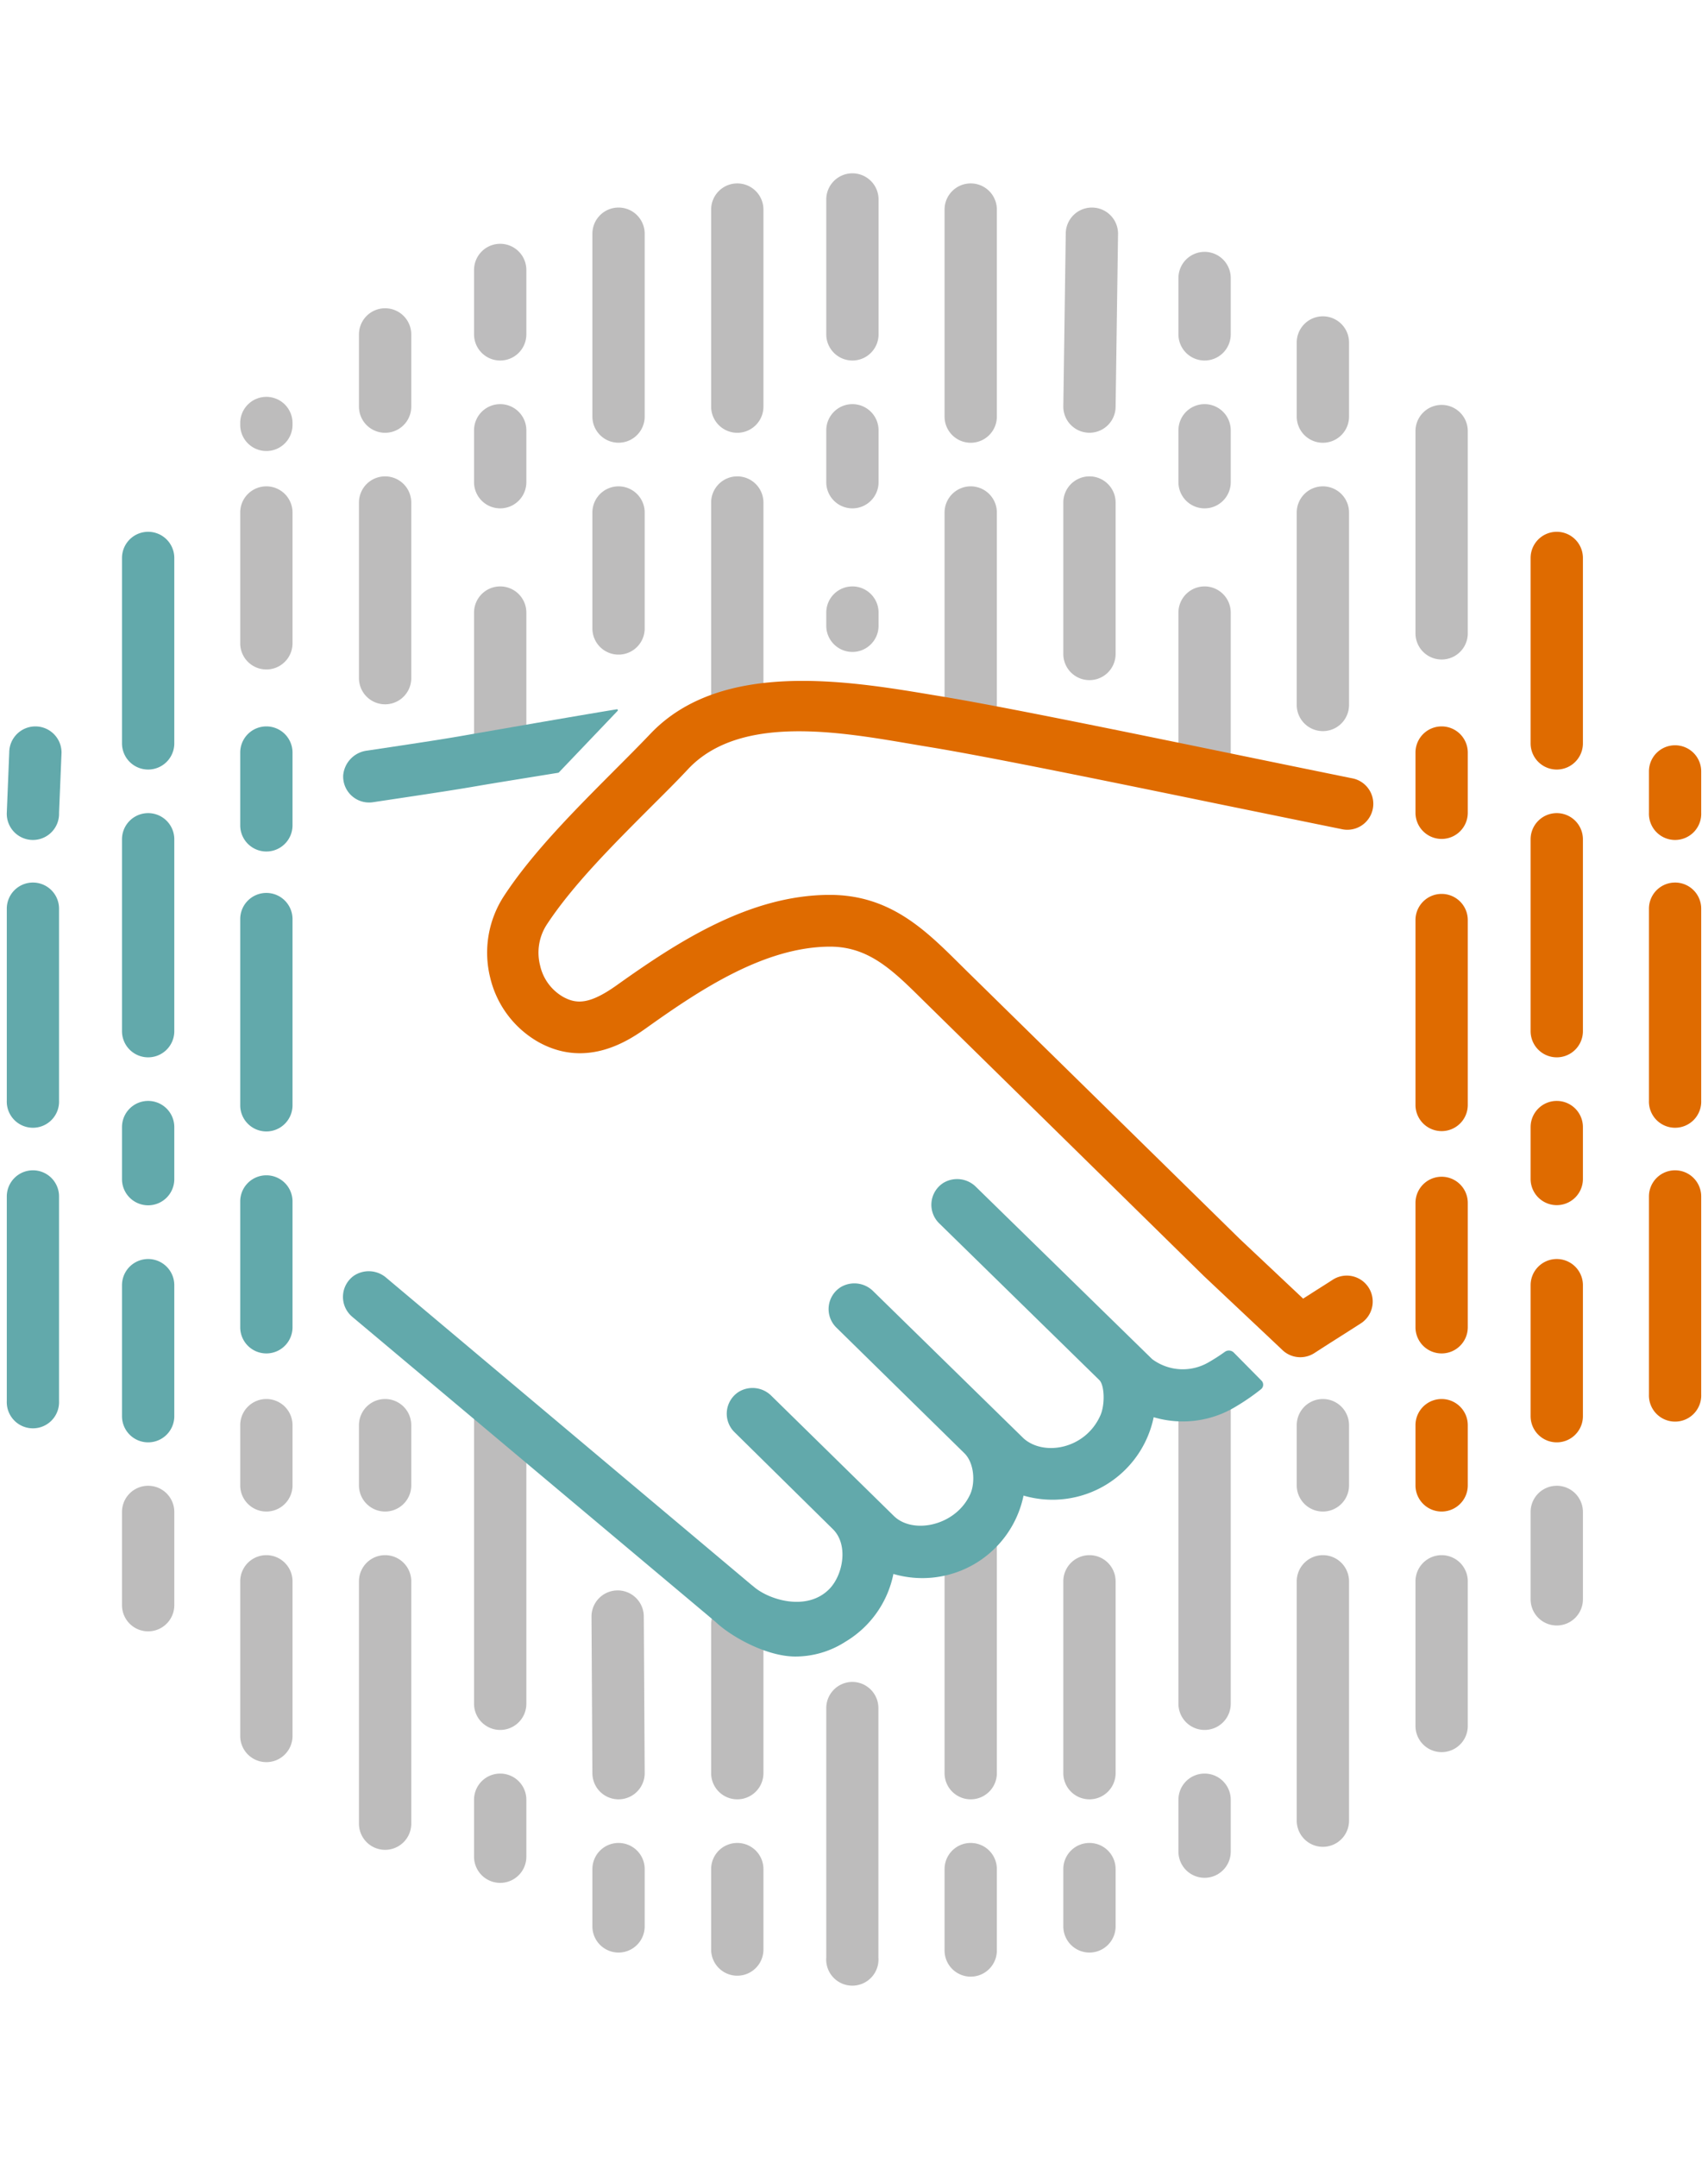 <svg id="Layer_1" data-name="Layer 1" xmlns="http://www.w3.org/2000/svg" viewBox="0 0 420 530"><defs><style>.cls-1{fill:#df6b00;}.cls-2,.cls-5{fill:#221f20;}.cls-2,.cls-4{opacity:0.3;}.cls-3{fill:#62a9ab;}</style></defs><path class="cls-1" d="M354.5,178.5a6.43,6.43,0,0,0-6.43,6.43v14.79a6.43,6.43,0,0,0,12.86,0V184.93A6.43,6.43,0,0,0,354.5,178.5Z"/><path class="cls-1" d="M354.5,289.16a6.43,6.43,0,0,0-6.43,6.43v30.56a6.43,6.43,0,0,0,12.86,0V295.59A6.43,6.43,0,0,0,354.5,289.16Z"/><path class="cls-1" d="M354.5,219.66a6.43,6.43,0,0,0-6.43,6.43v45.43a6.43,6.43,0,0,0,12.86,0V226.09A6.43,6.43,0,0,0,354.5,219.66Z"/><path class="cls-1" d="M411.9,216.87a6.42,6.42,0,0,0-6.42,6.43v47.14a6.43,6.43,0,1,0,12.85,0V223.3A6.42,6.42,0,0,0,411.9,216.87Z"/><path class="cls-1" d="M411.9,287.58a6.42,6.42,0,0,0-6.42,6.43v48.64a6.43,6.43,0,1,0,12.85,0V294A6.43,6.43,0,0,0,411.9,287.58Z"/><path class="cls-1" d="M411.9,183.14a6.41,6.41,0,0,0-6.42,6.42v10.16a6.43,6.43,0,1,0,12.85,0V189.56A6.42,6.42,0,0,0,411.9,183.14Z"/><path class="cls-2" d="M354.5,382.15a6.43,6.43,0,0,0-6.43,6.43v35.54a6.43,6.43,0,0,0,12.86,0V388.58A6.43,6.43,0,0,0,354.5,382.15Z"/><path class="cls-1" d="M354.5,343.78a6.43,6.43,0,0,0-6.43,6.43V365a6.43,6.43,0,0,0,12.86,0v-14.8A6.43,6.43,0,0,0,354.5,343.78Z"/><path class="cls-1" d="M382.81,199.81a6.43,6.43,0,0,0-6.43,6.43v47.15a6.43,6.43,0,1,0,12.86,0V206.24A6.43,6.43,0,0,0,382.81,199.81Z"/><path class="cls-1" d="M382.81,270.53a6.43,6.43,0,0,0-6.43,6.43v12.75a6.43,6.43,0,0,0,12.86,0V277A6.43,6.43,0,0,0,382.81,270.53Z"/><path class="cls-1" d="M382.81,130.68a6.43,6.43,0,0,0-6.43,6.43v45.56a6.43,6.43,0,1,0,12.86,0V137.11A6.43,6.43,0,0,0,382.81,130.68Z"/><path class="cls-2" d="M382.81,365.1a6.43,6.43,0,0,0-6.43,6.43V393a6.43,6.43,0,0,0,12.86,0V371.53A6.43,6.43,0,0,0,382.81,365.1Z"/><path class="cls-1" d="M382.81,309.38a6.43,6.43,0,0,0-6.43,6.43V348a6.43,6.43,0,0,0,12.86,0V315.81A6.43,6.43,0,0,0,382.81,309.38Z"/><path class="cls-2" d="M354.5,99.5a6.43,6.43,0,0,0-6.43,6.43v49.7a6.43,6.43,0,0,0,12.86,0v-49.7A6.43,6.43,0,0,0,354.5,99.5Z"/><path class="cls-3" d="M8.1,216.87a6.42,6.42,0,0,0-6.43,6.43v47.14a6.43,6.43,0,1,0,12.85,0V223.3A6.42,6.42,0,0,0,8.1,216.87Z"/><path class="cls-3" d="M8.7,178.5a6.43,6.43,0,0,0-6.43,6.43l-.6,14.79a6.43,6.43,0,1,0,12.85,0l.61-14.79A6.43,6.43,0,0,0,8.7,178.5Z"/><path class="cls-3" d="M8.1,287.58A6.43,6.43,0,0,0,1.67,294v50.3a6.43,6.43,0,1,0,12.85,0V294A6.42,6.42,0,0,0,8.1,287.58Z"/><path class="cls-3" d="M65.5,288.81a6.42,6.42,0,0,0-6.43,6.42v30.92a6.43,6.43,0,0,0,12.86,0V295.23A6.42,6.42,0,0,0,65.5,288.81Z"/><path class="cls-3" d="M65.5,178.5a6.43,6.43,0,0,0-6.43,6.43v17.88a6.43,6.43,0,0,0,12.86,0V184.93A6.43,6.43,0,0,0,65.5,178.5Z"/><path class="cls-3" d="M65.5,219.42a6.43,6.43,0,0,0-6.43,6.43V271.6a6.43,6.43,0,0,0,12.86,0V225.85A6.43,6.43,0,0,0,65.5,219.42Z"/><path class="cls-2" d="M65.5,382.15a6.43,6.43,0,0,0-6.43,6.43v38a6.43,6.43,0,0,0,12.86,0v-38A6.43,6.43,0,0,0,65.5,382.15Z"/><path class="cls-2" d="M65.5,343.78a6.43,6.43,0,0,0-6.43,6.43V365a6.43,6.43,0,0,0,12.86,0v-14.8A6.43,6.43,0,0,0,65.5,343.78Z"/><path class="cls-3" d="M36.41,199.81A6.43,6.43,0,0,0,30,206.24v47.15a6.43,6.43,0,0,0,12.86,0V206.24A6.43,6.43,0,0,0,36.41,199.81Z"/><path class="cls-3" d="M36.41,270.53A6.43,6.43,0,0,0,30,277v12.75a6.43,6.43,0,0,0,12.86,0V277A6.43,6.43,0,0,0,36.41,270.53Z"/><path class="cls-3" d="M36.41,130.68A6.43,6.43,0,0,0,30,137.11v45.56a6.43,6.43,0,0,0,12.86,0V137.11A6.43,6.43,0,0,0,36.41,130.68Z"/><path class="cls-2" d="M36.41,365.1A6.43,6.43,0,0,0,30,371.53v22.91a6.43,6.43,0,0,0,12.86,0V371.53A6.43,6.43,0,0,0,36.41,365.1Z"/><path class="cls-3" d="M36.41,309.38A6.43,6.43,0,0,0,30,315.81V348a6.43,6.43,0,0,0,12.86,0V315.81A6.43,6.43,0,0,0,36.41,309.38Z"/><path class="cls-2" d="M65.5,97.52A6.43,6.43,0,0,0,59.07,104v.4a6.43,6.43,0,0,0,12.86,0V104A6.43,6.43,0,0,0,65.5,97.52Z"/><path class="cls-2" d="M65.5,119.51a6.43,6.43,0,0,0-6.43,6.43v32.14a6.43,6.43,0,0,0,12.86,0V125.94A6.43,6.43,0,0,0,65.5,119.51Z"/><path class="cls-2" d="M94.7,382.15a6.43,6.43,0,0,0-6.43,6.43v59.55a6.43,6.43,0,1,0,12.86,0V388.58A6.43,6.43,0,0,0,94.7,382.15Z"/><path class="cls-2" d="M94.7,343.78a6.43,6.43,0,0,0-6.43,6.43V365a6.43,6.43,0,0,0,12.86,0v-14.8A6.43,6.43,0,0,0,94.7,343.78Z"/><path class="cls-2" d="M151.88,390.81a6.43,6.43,0,0,0-6.43,6.43l.22,38.48a6.43,6.43,0,0,0,12.86,0l-.22-38.48A6.43,6.43,0,0,0,151.88,390.81Z"/><path class="cls-2" d="M152.1,452.87a6.42,6.42,0,0,0-6.43,6.42v14.08a6.43,6.43,0,0,0,12.86,0V459.29A6.42,6.42,0,0,0,152.1,452.87Z"/><path class="cls-2" d="M123,144.1a6.43,6.43,0,0,0-6.43,6.43v31.7a6.43,6.43,0,1,0,12.86,0v-31.7A6.43,6.43,0,0,0,123,144.1Z"/><g class="cls-4"><path class="cls-5" d="M123,59.91a6.43,6.43,0,0,0-6.43,6.43V82.16a6.43,6.43,0,1,0,12.86,0V66.34A6.43,6.43,0,0,0,123,59.91Z"/><path class="cls-5" d="M123,99.31a6.43,6.43,0,0,0-6.43,6.43v12.75a6.43,6.43,0,0,0,12.86,0V105.74A6.43,6.43,0,0,0,123,99.31Z"/></g><path class="cls-2" d="M123,342.63a6.43,6.43,0,0,0-6.43,6.43v69.61a6.43,6.43,0,1,0,12.86,0V349.06A6.43,6.43,0,0,0,123,342.63Z"/><path class="cls-2" d="M123,435.82a6.43,6.43,0,0,0-6.43,6.43v14a6.43,6.43,0,1,0,12.86,0v-14A6.43,6.43,0,0,0,123,435.82Z"/><path class="cls-2" d="M94.7,75.75a6.43,6.43,0,0,0-6.43,6.43V99.92a6.43,6.43,0,1,0,12.86,0V82.18A6.43,6.43,0,0,0,94.7,75.75Z"/><path class="cls-2" d="M94.7,117.06a6.43,6.43,0,0,0-6.43,6.43v43.15a6.43,6.43,0,1,0,12.86,0V123.49A6.43,6.43,0,0,0,94.7,117.06Z"/><path class="cls-2" d="M152.1,51a6.43,6.43,0,0,0-6.43,6.43v44.93a6.43,6.43,0,0,0,12.86,0V57.44A6.43,6.43,0,0,0,152.1,51Z"/><path class="cls-2" d="M152.1,119.51a6.43,6.43,0,0,0-6.43,6.43v28.49a6.43,6.43,0,0,0,12.86,0V125.94A6.43,6.43,0,0,0,152.1,119.51Z"/><path class="cls-2" d="M181.3,392.73a6.43,6.43,0,0,0-6.43,6.43v36.56a6.43,6.43,0,1,0,12.86,0V399.16A6.43,6.43,0,0,0,181.3,392.73Z"/><path class="cls-2" d="M181.3,452.87a6.42,6.42,0,0,0-6.43,6.42v19.77a6.43,6.43,0,1,0,12.86,0V459.29A6.42,6.42,0,0,0,181.3,452.87Z"/><path class="cls-2" d="M238.7,373.1a6.43,6.43,0,0,0-6.43,6.43v56.19a6.43,6.43,0,0,0,12.86,0V379.53A6.43,6.43,0,0,0,238.7,373.1Z"/><path class="cls-2" d="M238.7,452.87a6.42,6.42,0,0,0-6.43,6.42v20a6.43,6.43,0,0,0,12.86,0v-20A6.42,6.42,0,0,0,238.7,452.87Z"/><path class="cls-2" d="M209.61,144.1a6.43,6.43,0,0,0-6.43,6.43v3.24a6.43,6.43,0,1,0,12.86,0v-3.24A6.43,6.43,0,0,0,209.61,144.1Z"/><g class="cls-4"><path class="cls-5" d="M209.61,42.59A6.43,6.43,0,0,0,203.18,49V82.16a6.43,6.43,0,1,0,12.86,0V49A6.43,6.43,0,0,0,209.61,42.59Z"/><path class="cls-5" d="M209.61,99.31a6.43,6.43,0,0,0-6.43,6.43v12.75a6.43,6.43,0,1,0,12.86,0V105.74A6.43,6.43,0,0,0,209.61,99.31Z"/></g><path class="cls-2" d="M209.61,413.3a6.43,6.43,0,0,0-6.43,6.43V481A6.43,6.43,0,1,0,216,481V419.73A6.43,6.43,0,0,0,209.61,413.3Z"/><path class="cls-2" d="M181.3,45.07a6.43,6.43,0,0,0-6.43,6.43V99.92a6.43,6.43,0,1,0,12.86,0V51.5A6.43,6.43,0,0,0,181.3,45.07Z"/><path class="cls-2" d="M181.3,117.06a6.43,6.43,0,0,0-6.43,6.43V171.9a6.43,6.43,0,1,0,12.86,0V123.49A6.43,6.43,0,0,0,181.3,117.06Z"/><path class="cls-2" d="M238.7,45.07a6.43,6.43,0,0,0-6.43,6.43v50.87a6.43,6.43,0,0,0,12.86,0V51.5A6.43,6.43,0,0,0,238.7,45.07Z"/><path class="cls-2" d="M238.7,119.51a6.43,6.43,0,0,0-6.43,6.43v47a6.43,6.43,0,0,0,12.86,0v-47A6.43,6.43,0,0,0,238.7,119.51Z"/><path class="cls-2" d="M267.9,382.15a6.43,6.43,0,0,0-6.43,6.43v47.14a6.43,6.43,0,0,0,12.86,0V388.58A6.43,6.43,0,0,0,267.9,382.15Z"/><path class="cls-2" d="M267.9,452.87a6.42,6.42,0,0,0-6.43,6.42v14.08a6.43,6.43,0,0,0,12.86,0V459.29A6.42,6.42,0,0,0,267.9,452.87Z"/><path class="cls-2" d="M325.3,382.15a6.43,6.43,0,0,0-6.43,6.43v58.81a6.43,6.43,0,1,0,12.86,0V388.58A6.43,6.43,0,0,0,325.3,382.15Z"/><path class="cls-2" d="M325.3,343.78a6.43,6.43,0,0,0-6.43,6.43V365a6.43,6.43,0,0,0,12.86,0v-14.8A6.43,6.43,0,0,0,325.3,343.78Z"/><g class="cls-4"><path class="cls-5" d="M296.21,144.1a6.43,6.43,0,0,0-6.43,6.43v34.8a6.43,6.43,0,1,0,12.86,0v-34.8A6.43,6.43,0,0,0,296.21,144.1Z"/></g><g class="cls-4"><path class="cls-5" d="M296.21,61.89a6.43,6.43,0,0,0-6.43,6.43V82.16a6.43,6.43,0,1,0,12.86,0V68.32A6.43,6.43,0,0,0,296.21,61.89Z"/><path class="cls-5" d="M296.21,99.31a6.43,6.43,0,0,0-6.43,6.43v12.75a6.43,6.43,0,1,0,12.86,0V105.74A6.43,6.43,0,0,0,296.21,99.31Z"/></g><g class="cls-4"><path class="cls-5" d="M296.21,337.75a6.43,6.43,0,0,0-6.43,6.43v74.49a6.43,6.43,0,0,0,12.86,0V344.18A6.43,6.43,0,0,0,296.21,337.75Z"/><path class="cls-5" d="M296.21,435.82a6.43,6.43,0,0,0-6.43,6.43V455a6.43,6.43,0,1,0,12.86,0V442.25A6.43,6.43,0,0,0,296.21,435.82Z"/></g><path class="cls-2" d="M268.5,51a6.43,6.43,0,0,0-6.43,6.43l-.6,42.48a6.43,6.43,0,0,0,12.86,0l.6-42.48A6.43,6.43,0,0,0,268.5,51Z"/><path class="cls-2" d="M267.9,117.06a6.43,6.43,0,0,0-6.43,6.43V160.7a6.43,6.43,0,0,0,12.86,0V123.49A6.43,6.43,0,0,0,267.9,117.06Z"/><path class="cls-2" d="M325.3,77.73a6.43,6.43,0,0,0-6.43,6.43v18.21a6.43,6.43,0,1,0,12.86,0V84.16A6.43,6.43,0,0,0,325.3,77.73Z"/><path class="cls-2" d="M325.3,119.51a6.43,6.43,0,0,0-6.43,6.43v47.29a6.43,6.43,0,1,0,12.86,0V125.94A6.43,6.43,0,0,0,325.3,119.51Z"/><path class="cls-3" d="M310.18,339.24l-6.78-6.86a1.7,1.7,0,0,0-2.21-.19,44.56,44.56,0,0,1-3.93,2.53,12.59,12.59,0,0,1-13.95-.75L240,291.66a6.56,6.56,0,0,0-8-1,6.37,6.37,0,0,0-1,10l39.34,38.48c1.26,1.26,1.43,6,.24,8.68-3.7,8.29-13.86,10.07-18.85,5.66l-37-36.19a6.56,6.56,0,0,0-8-1,6.37,6.37,0,0,0-1,10l31.44,30.84c2.45,2.45,2.65,7.26,1.43,10-3.56,7.89-14.22,10-18.86,5.33L189.69,343a6.54,6.54,0,0,0-8-1,6.36,6.36,0,0,0-1,10l24.15,23.79c3.88,3.88,2.43,11.28-.91,14.68-5.43,5.54-14.72,2.74-18.56-.55-.31-.26-.59-.47-.86-.7L95,314a6.58,6.58,0,0,0-8-.5,6.38,6.38,0,0,0-.39,10.07l89.37,75c3.87,3.67,12.61,8.5,19.62,8.49a22.73,22.73,0,0,0,12.31-3.65,25.15,25.15,0,0,0,11.78-16.64,25.4,25.4,0,0,0,32-19.26,25.4,25.4,0,0,0,32-19.26,25.14,25.14,0,0,0,20.22-2.62,54.56,54.56,0,0,0,6.23-4.3A1.43,1.43,0,0,0,310.18,339.24Z"/><path class="cls-3" d="M151.87,174.68a.23.23,0,0,0-.18-.39c-10.12,1.65-32,5.48-35.62,6.1-5.62,1-9,1.55-25.8,4.06a6.71,6.71,0,0,0-5.88,6.08,6.38,6.38,0,0,0,6.37,6.67,6.16,6.16,0,0,0,.95-.07C109,194.54,112.48,194,118.23,193c3.49-.6,10.32-1.69,19.06-3.11a.33.33,0,0,0,.13-.07Z"/><path class="cls-1" d="M319.74,333.51a6.36,6.36,0,0,1-4.37-1.74c-3.15-3-18.92-17.8-19.48-18.35L227,245.81c-7.44-7.36-13.33-13.19-22.89-13.19H204c-15.84.09-31.44,10.28-44.82,19.82-4,2.85-14.61,10.42-26.82,3.6a24.76,24.76,0,0,1-11.81-15.76,25.47,25.47,0,0,1,3.31-20c7-10.74,17.67-21.37,27-30.75,3.18-3.18,6.28-6.28,9.11-9.25,17.29-18.15,48.44-13,69-9.57l2,.33c15.27,2.51,45.67,8.76,72.49,14.27,8.45,1.74,21.54,4.42,28.92,5.92a6.38,6.38,0,1,1-2.53,12.5c-7.4-1.5-20.5-4.19-29-5.92-26.7-5.49-57-11.71-72-14.19l-2-.33c-18-3-44.42-8.51-57.73,5.79-2.86,3.07-6.06,6.21-9.32,9.47-9.37,9.38-19.07,19.08-25.4,28.73a12.68,12.68,0,0,0-1.58,10,11.84,11.84,0,0,0,5.63,7.67c3.27,1.81,6.48,1.94,13.21-2.85,15-10.68,32.58-22.09,52.15-22.2h.22c14.8,0,23.47,8.59,31.86,16.89l1.86,1.84,67,65.71c.56.54,10.26,9.66,15.69,14.77l1.66-1.05c1.53-1,3.07-1.94,5.78-3.69a6.38,6.38,0,0,1,6.91,10.72c-2.75,1.77-4.31,2.76-5.86,3.74s-3.07,1.95-5.78,3.7A6.4,6.4,0,0,1,319.74,333.51Z"/></svg>